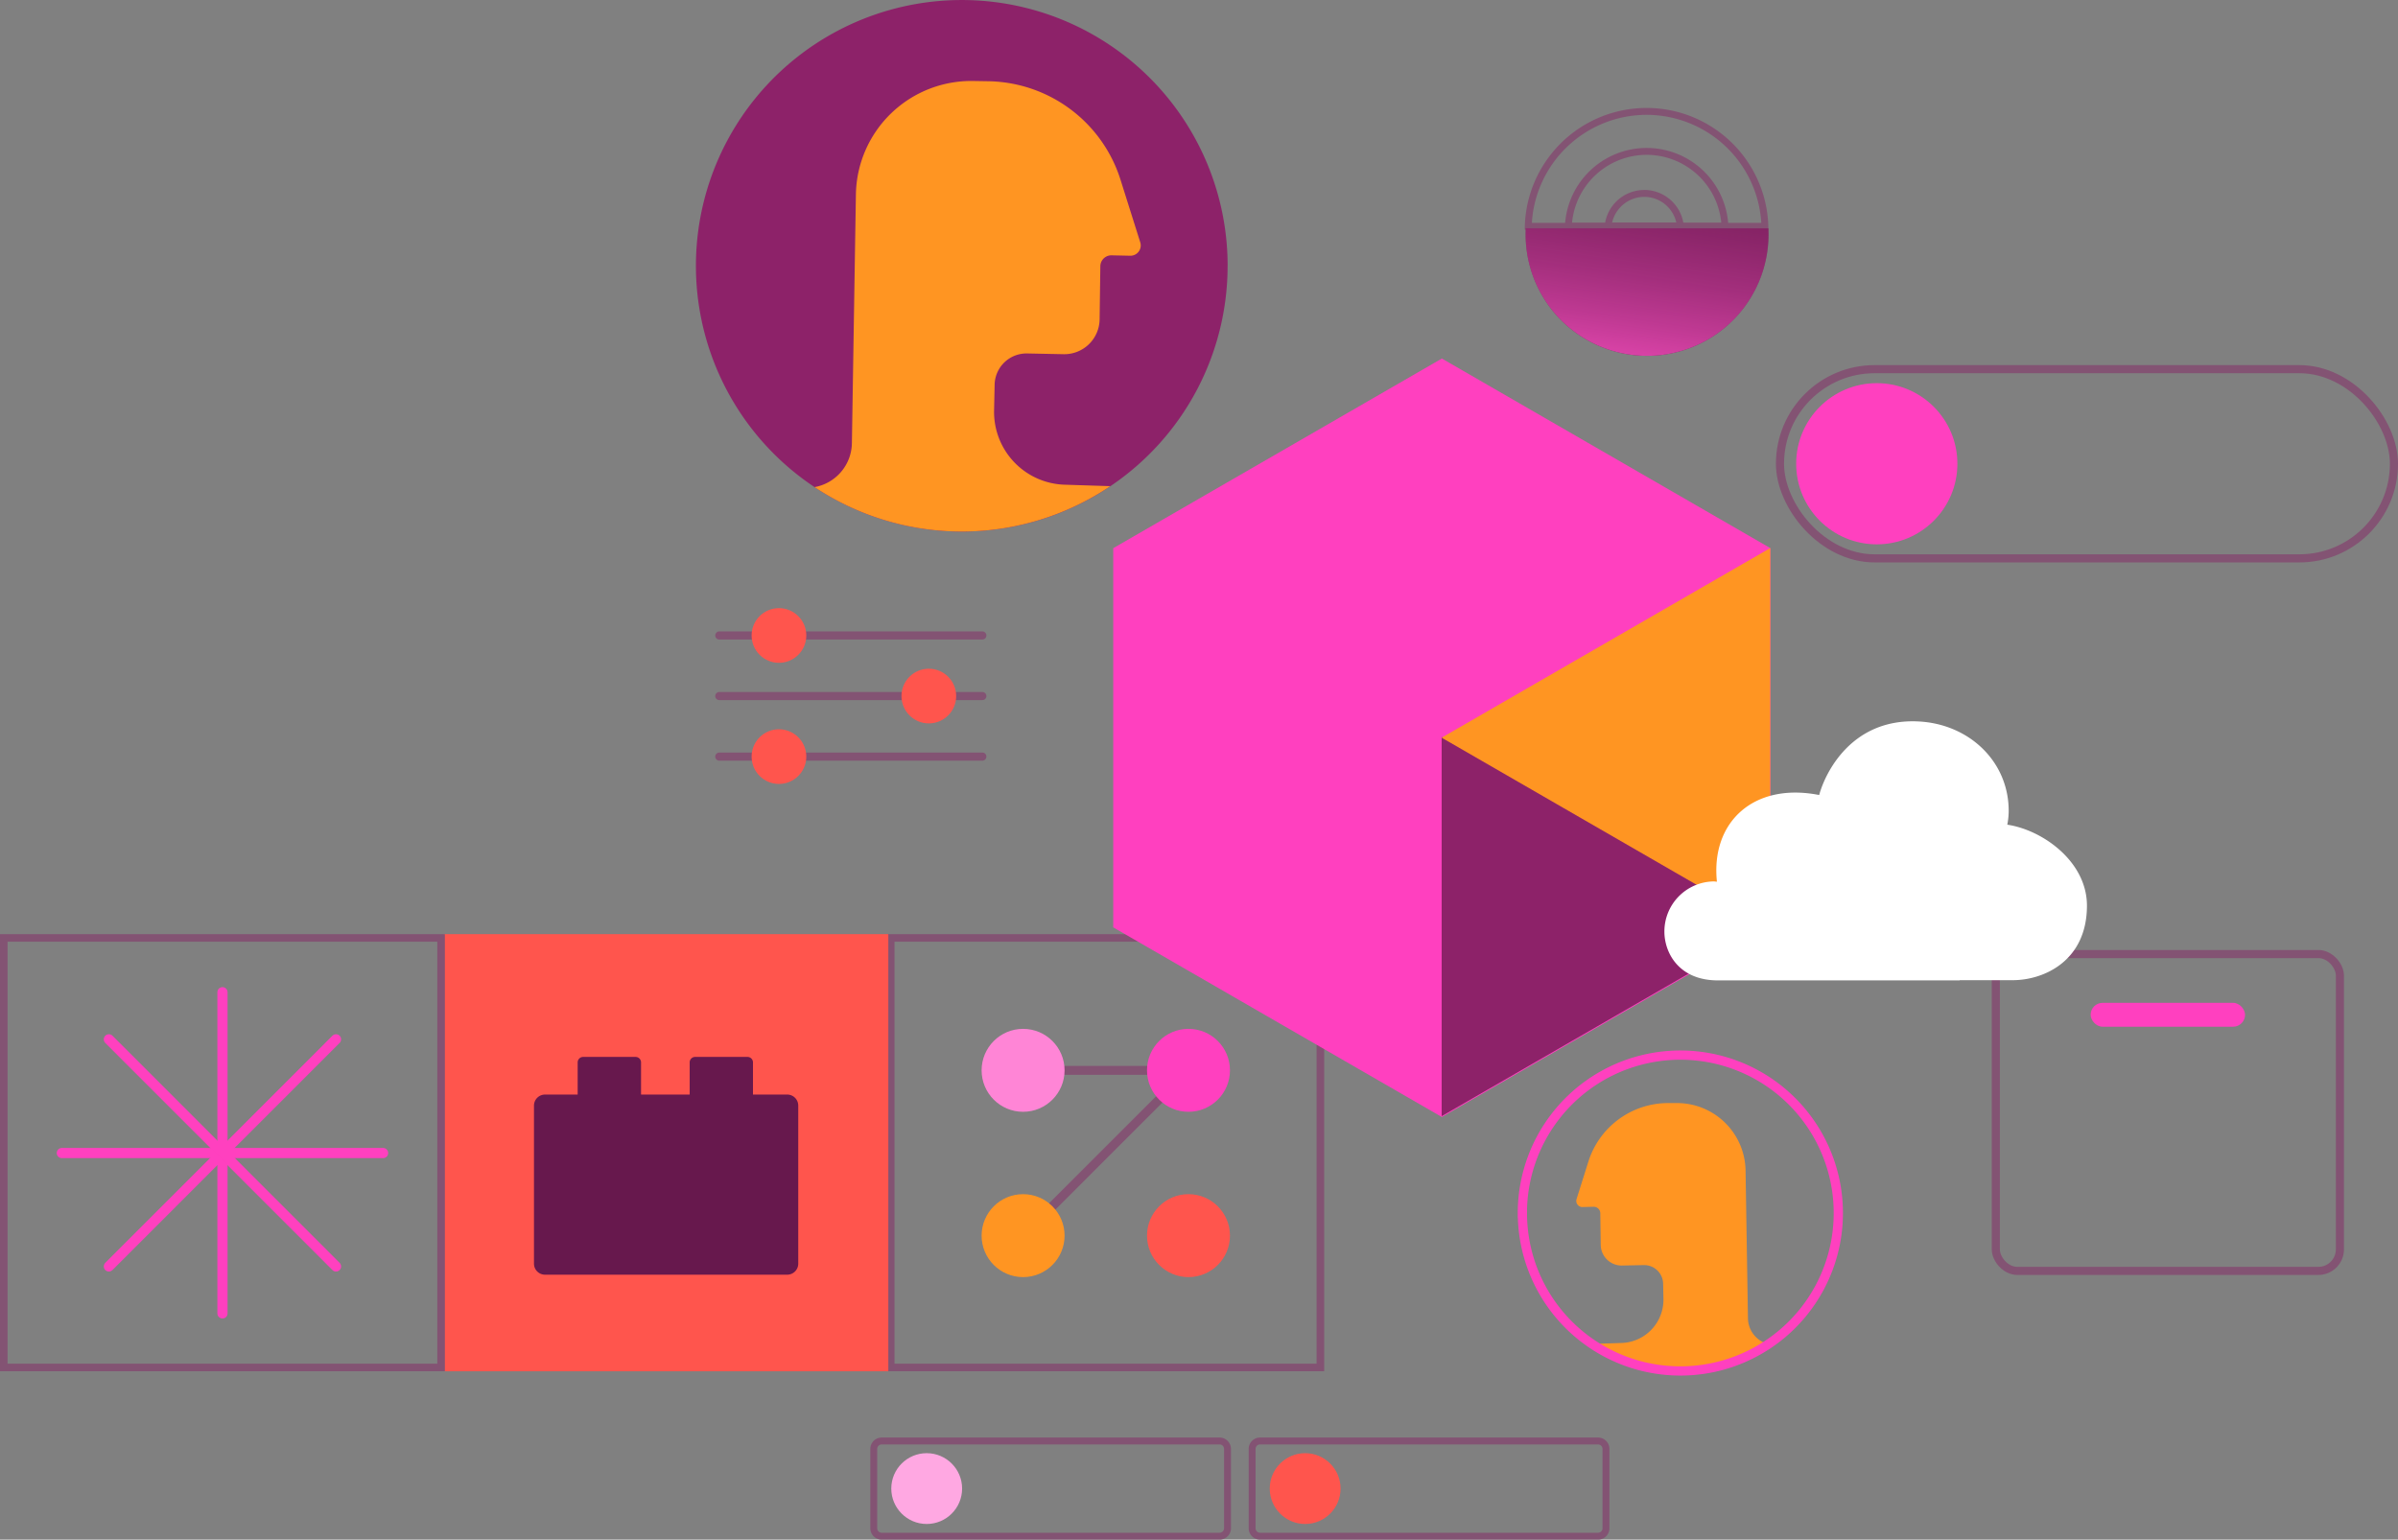 <svg xmlns="http://www.w3.org/2000/svg" xmlns:xlink="http://www.w3.org/1999/xlink" width="552.878" height="355.088" viewBox="0 0 552.878 355.088"><rect x="0" y="0" width="552.878" height="355.088" fill="#808080" stroke="none"/><defs><style>.a{fill:#835373}.b,.h,.j,.k,.o{fill:none;stroke-miterlimit:10}.b,.j,.k{stroke:#835373}.b{stroke-width:2.06px}.c{fill:#ff9522}.d{fill:#ff85d6}.e{fill:#ff554d}.f{fill:#ff40bf}.g{fill:#67184d}.h,.o{stroke:#ff40bf}.h,.k{stroke-linecap:round}.h{stroke-width:2.35px}.i{fill:#ffa8e2}.j,.k{stroke-width:1.87px}.l{fill:#8d2269}.m{fill:url(#a)}.n{fill:#fff}.o{stroke-width:2.13px}</style><linearGradient id="a" x1="2.103" x2="1.402" y1="-.849" y2="1.643" gradientUnits="objectBoundingBox"><stop offset="0" stop-color="#ff51c5" stop-opacity="0"/><stop offset=".12" stop-color="#ff51c5" stop-opacity=".02"/><stop offset=".25" stop-color="#ff51c5" stop-opacity=".059"/><stop offset=".37" stop-color="#ff51c5" stop-opacity=".141"/><stop offset=".5" stop-color="#ff51c5" stop-opacity=".259"/><stop offset=".63" stop-color="#ff51c5" stop-opacity=".4"/><stop offset=".76" stop-color="#ff51c5" stop-opacity=".58"/><stop offset=".88" stop-color="#ff51c5" stop-opacity=".78"/><stop offset="1" stop-color="#ff51c5"/></linearGradient></defs><g transform="translate(9998.992 15159.117)"><path d="M930.746,294.238v97.318h-97.31V294.238h97.31m1.757-1.748H831.68V393.3H932.5Z" class="a" transform="translate(-10626.188 -15236.167)"/><line x2="38.247" class="b" transform="translate(-9763.179 -14912.26)"/><line x2="38.247" y1="38.255" class="b" transform="translate(-9763.179 -14912.347)"/><circle cx="9.564" cy="9.564" r="9.564" class="c" transform="translate(-9772.674 -14883.707)"/><circle cx="9.564" cy="9.564" r="9.564" class="d" transform="translate(-9772.674 -14921.832)"/><circle cx="9.564" cy="9.564" r="9.564" class="e" transform="translate(-9734.542 -14883.707)"/><circle cx="9.564" cy="9.564" r="9.564" class="f" transform="translate(-9734.542 -14921.832)"/><rect width="102.571" height="100.815" class="e" transform="translate(-9896.752 -14943.677)"/><path d="M690.763,294.238v97.318H591.688V294.238h99.075m1.748-1.748H589.94V393.3H692.511Z" class="a" transform="translate(-10588.932 -15236.167)"/><g><path d="M796.32,337.1v36.4a2.546,2.546,0,0,1-2.546,2.546H737.936a2.546,2.546,0,0,1-2.546-2.546V337.09a2.546,2.546,0,0,1,2.546-2.588h7.527v-7.417a1.264,1.264,0,0,1,1.264-1.264H758.82a1.264,1.264,0,0,1,1.256,1.264V334.5h11.21v-7.417a1.264,1.264,0,0,1,1.264-1.264h12.067a1.264,1.264,0,0,1,1.264,1.264V334.5h7.858a2.546,2.546,0,0,1,2.58,2.6Z" class="g" transform="translate(-9875.879 -14915.361) translate(-735.39 -325.82)"/></g><line y2="74.066" class="h" transform="translate(-9947.699 -14930.279)"/><line x1="52.368" y2="52.376" class="h" transform="translate(-9973.889 -14919.417)"/><line x1="74.066" class="h" transform="translate(-9984.734 -14893.194)"/><line x1="52.368" y1="52.376" class="h" transform="translate(-9973.889 -14919.417)"/><path d="M907.634,431.347a1.035,1.035,0,0,1,1.035,1.035v18.3a1.035,1.035,0,0,1-1.035,1.035h-77.9a1.035,1.035,0,0,1-1.035-1.035v-18.3a1.035,1.035,0,0,1,1.035-1.035h77.9m0-1.587h-77.9a2.622,2.622,0,0,0-2.622,2.622v18.3a2.622,2.622,0,0,0,2.622,2.622h77.9a2.622,2.622,0,0,0,2.622-2.622v-18.3a2.622,2.622,0,0,0-2.622-2.622Z" class="a" transform="translate(-10625.444 -15257.338)"/><circle cx="8.164" cy="8.164" r="8.164" class="i" transform="translate(-9793.499 -14823.972)"/><path d="M1010.79,431.347a1.027,1.027,0,0,1,1.027,1.035v18.3a1.035,1.035,0,0,1-1.027,1.035H932.862a1.035,1.035,0,0,1-1.035-1.035v-18.3a1.035,1.035,0,0,1,1.035-1.035h77.928m0-1.587H932.862a2.622,2.622,0,0,0-2.622,2.622v18.3a2.622,2.622,0,0,0,2.622,2.622h77.928a2.622,2.622,0,0,0,2.622-2.622v-18.3a2.622,2.622,0,0,0-2.622-2.622Z" class="a" transform="translate(-10641.335 -15257.338)"/><circle cx="8.164" cy="8.164" r="8.164" class="e" transform="translate(-9706.242 -14823.972)"/><rect width="79.336" height="73.074" class="j" rx="4.97" transform="translate(-9538.842 -14939.084)"/><rect width="35.608" height="5.507" class="f" rx="2.754" transform="translate(-9516.981 -14927.834)"/><line x2="60.65" class="k" transform="translate(-9833.156 -15012.561)"/><circle cx="6.305" cy="6.305" r="6.305" class="e" transform="translate(-9825.703 -15018.861)"/><line x2="60.65" class="k" transform="translate(-9833.156 -14998.587)"/><line x2="60.65" class="k" transform="translate(-9833.156 -14984.622)"/><circle cx="6.305" cy="6.305" r="6.305" class="e" transform="translate(-9791.148 -15004.89)"/><circle cx="6.305" cy="6.305" r="6.305" class="e" transform="translate(-9825.703 -14990.926)"/><path d="M1045.049,179.287v87.457l-75.755,43.737L893.53,266.745V179.287l75.764-43.737Z" class="f" transform="translate(-10635.854 -15211.98)"/><path d="M1058.565,282.349,982.81,326.086V238.62Z" class="l" transform="translate(-10649.415 -15227.786)"/><path d="M982.81,230.819l75.755-43.729v87.457Z" class="c" transform="translate(-10649.415 -15219.808)"/><rect width="141.556" height="43.635" class="j" rx="21.818" transform="translate(-9588.604 -15073.977)"/><circle cx="18.585" cy="18.585" r="18.585" class="f" transform="translate(-9584.87 -15070.748)"/><path d="M902.261,98.675A61.244,61.244,0,0,1,875.25,149.5h0a61.295,61.295,0,1,1,27.02-50.823Z" class="l" transform="translate(-10618.222 -15196.498)"/><path d="M884.7,99.689l-4.328-.093a2.546,2.546,0,0,0-2.588,2.495l-.17,12.288a8.138,8.138,0,0,1-8.3,8.019l-8.41-.17a7.349,7.349,0,0,0-7.493,7.2l-.127,5.94a16.794,16.794,0,0,0,16.4,17.133l10.4.331a61.286,61.286,0,0,1-68.194.221,10.463,10.463,0,0,0,8.613-10.141l.925-57.459a26.6,26.6,0,0,1,27.155-26.061l3.547.059a32.5,32.5,0,0,1,30.3,22.7l4.548,14.426a2.376,2.376,0,0,1-2.283,3.114Z" class="c" transform="translate(-10623.083 -15199.828)"/><path d="M1033.489,68.307a26.527,26.527,0,0,1,26.443,24.907h-52.894a26.527,26.527,0,0,1,26.451-24.907m0-1.587A28.089,28.089,0,0,0,1005.4,94.8h56.169a28.089,28.089,0,0,0-28.08-28.08Z" class="a" transform="translate(-10652.845 -15200.939)"/><path d="M1035.135,79.177a17.3,17.3,0,0,1,17.2,15.682h-34.411a17.3,17.3,0,0,1,17.21-15.682m0-1.587a18.856,18.856,0,0,0-18.865,18.856h37.721A18.856,18.856,0,0,0,1035.135,77.59Z" class="a" transform="translate(-10654.472 -15202.585)"/><path d="M1036.866,90.6a7.586,7.586,0,0,1,7.4,5.94h-14.808a7.638,7.638,0,0,1,7.408-5.94m0-1.587a9.157,9.157,0,0,0-9.156,9.156h18.313A9.165,9.165,0,0,0,1036.866,89Z" class="a" transform="translate(-10656.768 -15204.313)"/><path d="M1005.673,99.81H1061.6a28,28,0,1,1-55.932,0Z" class="g" transform="translate(-10652.881 -15206.245)"/><path d="M1005.673,99.81H1061.6a28,28,0,1,1-55.932,0Z" class="m" transform="translate(-10652.881 -15206.245)"/><g><path d="M1112.055,294h12.22c7.213,0,17.125-4.455,17.125-17.193,0-10.183-10.243-17.473-18.364-18.669a16.389,16.389,0,0,0,.322-3.089c.059-11.388-9.038-20.146-20.842-20.723-15.445-.747-21.5,11.948-22.853,16.972-15.114-2.987-25.017,6.254-23.574,19.985-.246,0-.492-.059-.764-.059a11.544,11.544,0,0,0-11.346,11.583c0,4.693,3.148,11.236,12.356,11.244h55.719Z" class="n" transform="translate(-9615.251 -14992.765) translate(-1043.98 -234.293)"/></g><path d="M1020.86,362.421l2.546-.059a1.511,1.511,0,0,1,1.536,1.485l.1,7.307a4.828,4.828,0,0,0,4.93,4.761l5-.1a4.37,4.37,0,0,1,4.455,4.243l.076,3.539a9.988,9.988,0,0,1-9.768,10.183l-6.178.2a36.439,36.439,0,0,0,40.521.136,6.22,6.22,0,0,1-5.092-6.025l-.552-34.156a15.81,15.81,0,0,0-16.124-15.487H1040.2a19.3,19.3,0,0,0-18,13.484l-2.707,8.588a1.417,1.417,0,0,0,1.366,1.909Z" class="c" transform="translate(-10654.973 -15243.163)"/><path d="M1005.4,361.822a36.4,36.4,0,0,0,16.056,30.2h0a36.422,36.422,0,1,0-16.064-30.2Z" class="o" transform="translate(-10653.389 -15241.178)"/></g></svg>
